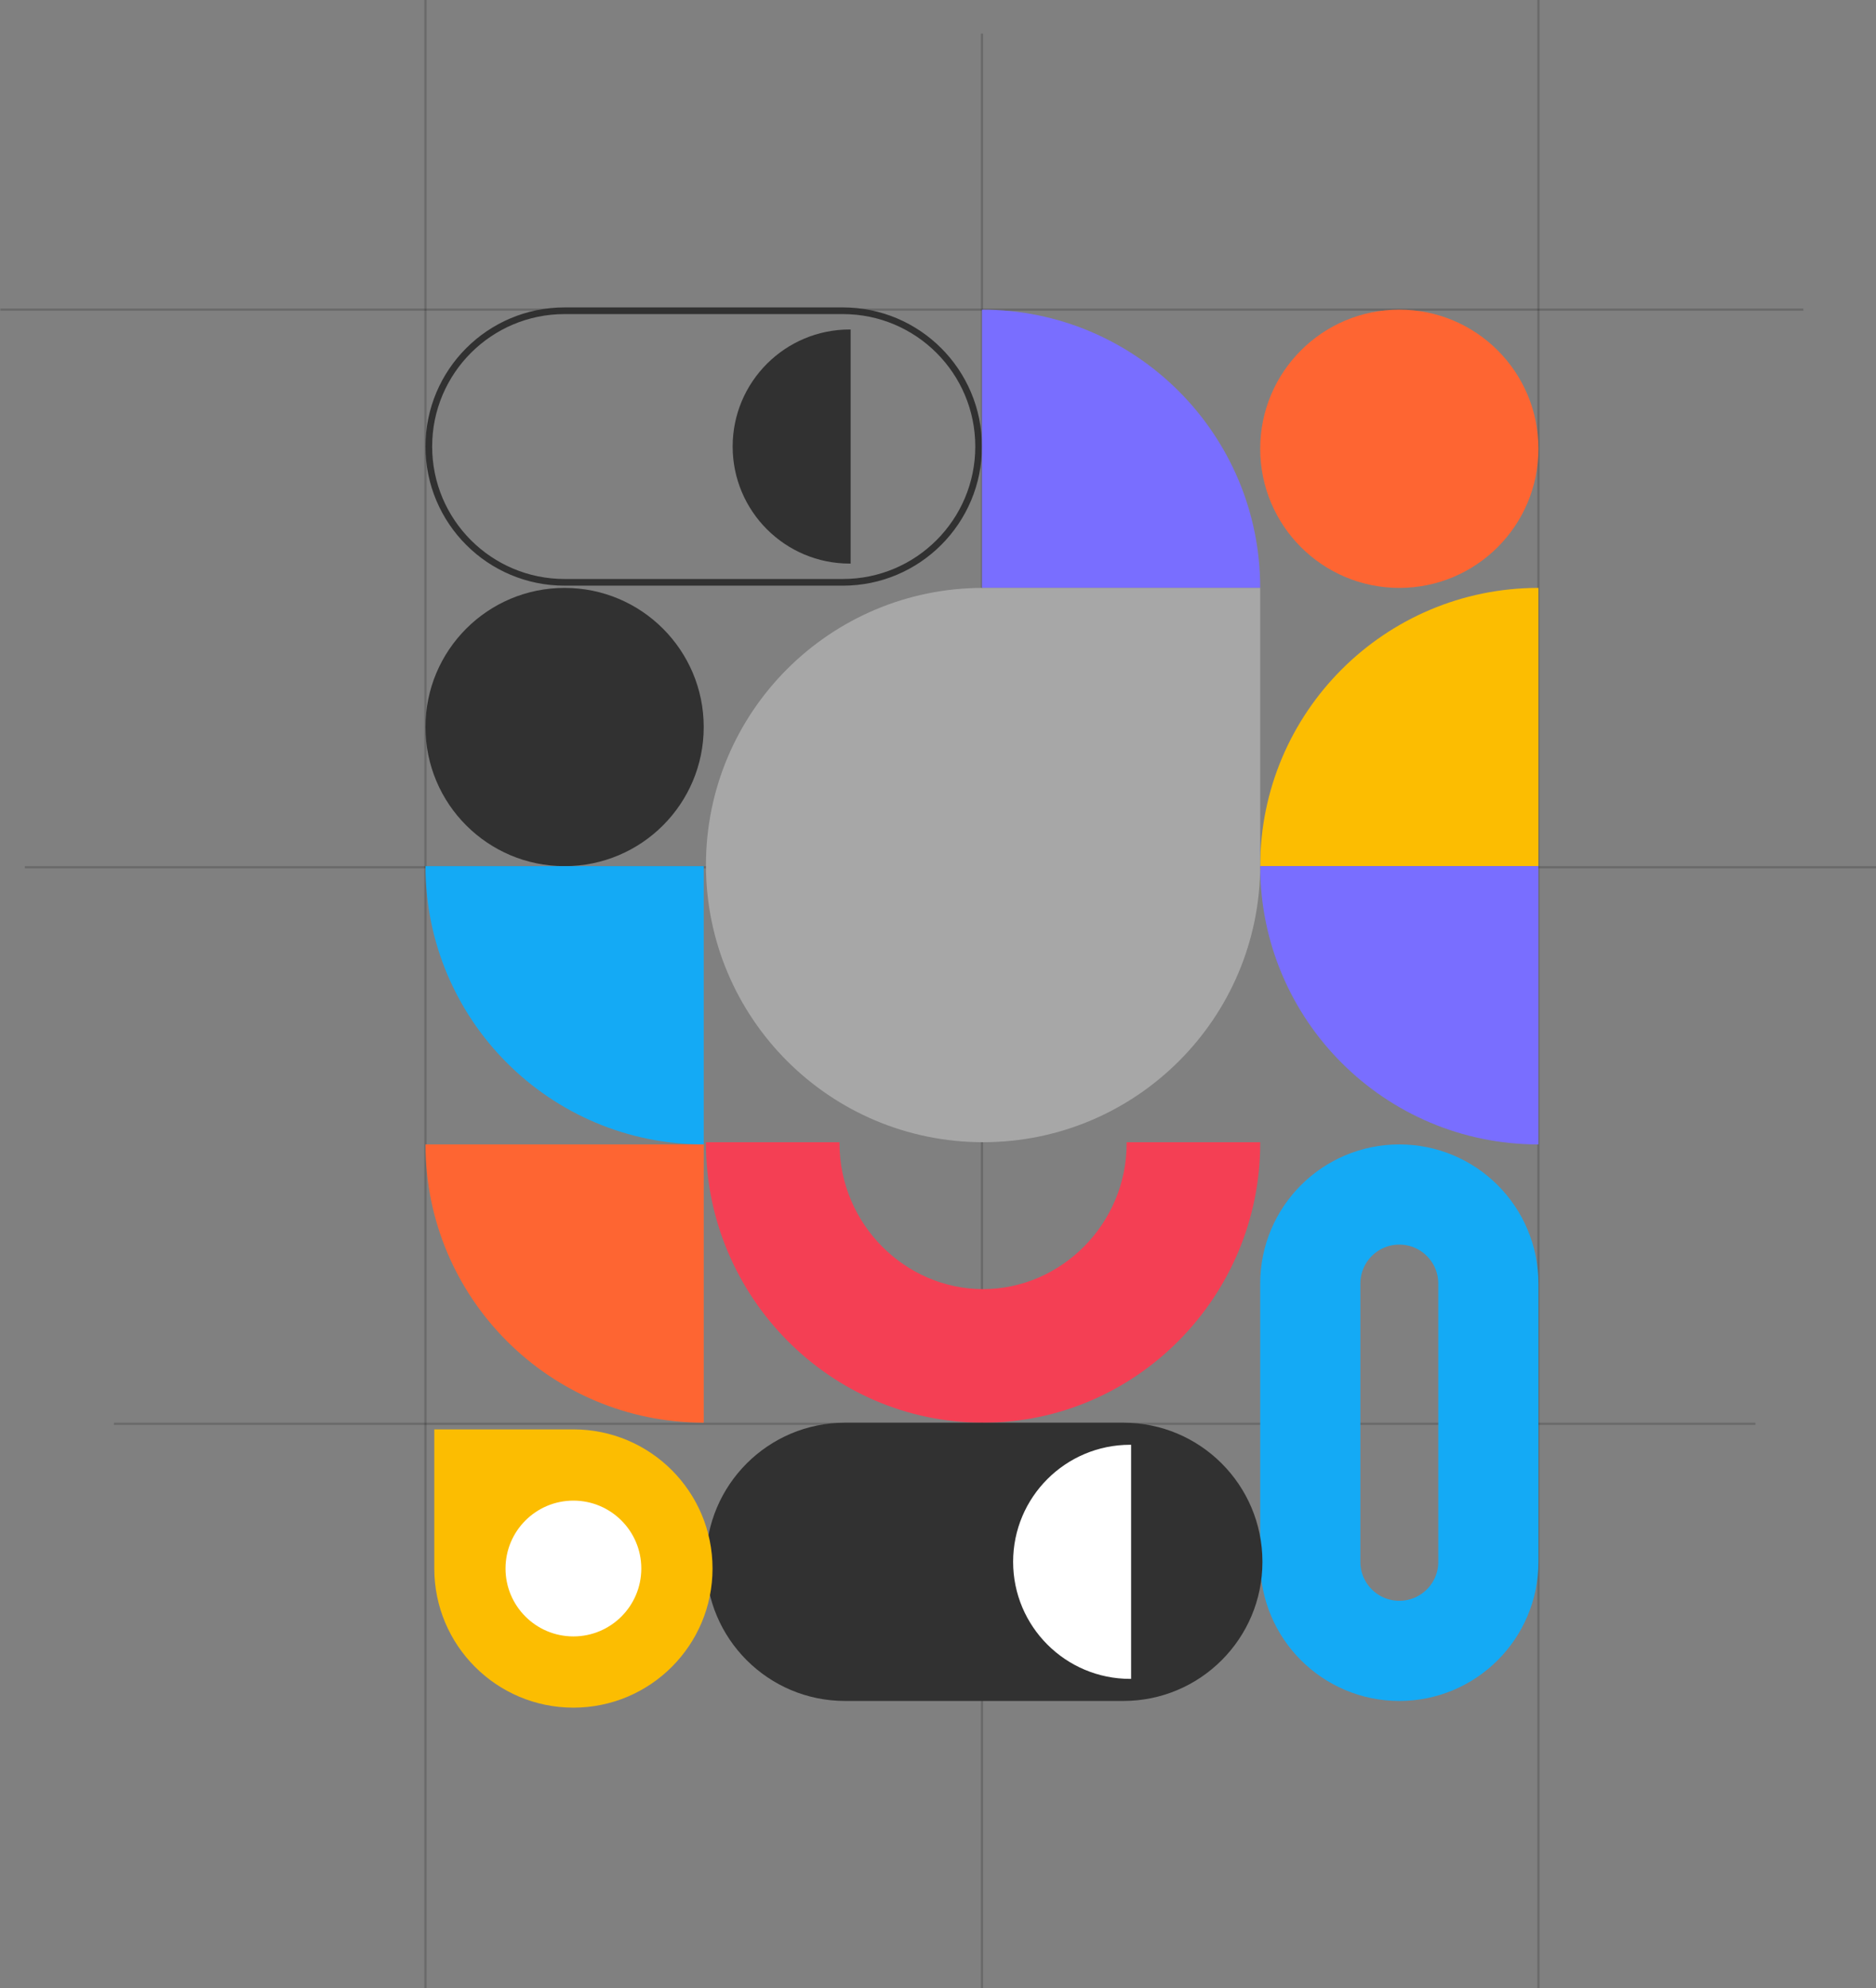 <svg width="1054" height="1117" viewBox="0 0 1054 1117" fill="none" xmlns="http://www.w3.org/2000/svg">
<rect x="0" y="0" width="1054" height="1117" fill="#808080" stroke="none"/>
<g clip-path="url(#clip0_219_2)">
<path d="M551.699 18.87V1148.78" stroke="black" stroke-opacity="0.17" stroke-width="1.251"/>
<path d="M239.05 -134.328V1241.33" stroke="black" stroke-opacity="0.17" stroke-width="1.251"/>
<path d="M864.348 -6.141V1203.18" stroke="black" stroke-opacity="0.17" stroke-width="1.251"/>
<path d="M0.186 173.944H1013.17" stroke="black" stroke-opacity="0.17" stroke-width="1.251"/>
<path d="M13.942 487.218H1184.5" stroke="black" stroke-opacity="0.17" stroke-width="1.251"/>
<path d="M64 799.867H986.281" stroke="black" stroke-opacity="0.17" stroke-width="1.251"/>
<path d="M395.374 408.431C395.374 365.263 360.379 330.269 317.212 330.269C274.044 330.269 239.05 365.263 239.05 408.431C239.05 451.599 274.044 486.593 317.212 486.593C360.379 486.593 395.374 451.599 395.374 408.431Z" fill="#313131"/>
<path fill-rule="evenodd" clip-rule="evenodd" d="M396.626 641.667C396.625 641.877 396.625 642.087 396.625 642.297C396.625 728.288 466.334 799.242 552.324 799.242C638.314 799.242 708.023 728.288 708.023 642.297C708.023 642.087 708.023 641.877 708.022 641.667H632.985C632.987 641.877 632.987 642.087 632.987 642.297C632.987 687.626 596.098 724.206 552.324 724.206C508.55 724.206 471.661 687.626 471.661 642.297C471.661 642.087 471.661 641.877 471.663 641.667H396.626Z" fill="#F43F54"/>
<path d="M864.347 252.106C864.347 208.938 829.353 173.944 786.185 173.944C743.018 173.944 708.023 208.938 708.023 252.106C708.023 295.274 743.018 330.268 786.185 330.268C829.353 330.268 864.347 295.274 864.347 252.106Z" fill="#FE6532"/>
<path d="M786.186 671.056H786.186C758.559 671.056 736.162 693.452 736.162 721.08V877.404C736.162 905.032 758.559 927.428 786.186 927.428H786.186C813.814 927.428 836.21 905.032 836.21 877.404V721.08C836.21 693.452 813.814 671.056 786.186 671.056Z" stroke="#14AAF5" stroke-width="56.277"/>
<path d="M631.112 955.566C674.28 955.566 709.274 920.572 709.274 877.404C709.274 834.236 674.28 799.242 631.112 799.242H474.788C431.62 799.242 396.625 834.236 396.625 877.404C396.625 920.572 431.62 955.566 474.788 955.566H631.112Z" fill="#313131"/>
<path d="M549.823 250.857V250.856C549.823 208.725 515.669 174.57 473.537 174.57L317.213 174.57C275.081 174.57 240.926 208.725 240.926 250.856V250.857C240.926 292.988 275.081 327.143 317.213 327.143H473.537C515.669 327.143 549.823 292.988 549.823 250.857Z" stroke="#313131" stroke-width="3.752"/>
<path d="M239.05 486.593H395.374V642.918C309.039 642.918 239.05 572.929 239.05 486.593Z" fill="#14AAF5"/>
<path d="M708.023 330.269H551.699V173.944C638.034 173.944 708.023 243.933 708.023 330.269Z" fill="#796EFF"/>
<path d="M864.348 330.269V486.593H708.023C708.023 400.258 778.012 330.269 864.348 330.269Z" fill="#FCBD01"/>
<path d="M708.023 486.593H864.348V642.918C778.012 642.918 708.023 572.929 708.023 486.593Z" fill="#796EFF"/>
<path d="M239.05 642.918H395.374V799.242C309.039 799.242 239.05 729.253 239.05 642.918Z" fill="#FE6532"/>
<path fill-rule="evenodd" clip-rule="evenodd" d="M634.963 811.649C598.647 811.649 569.207 841.088 569.207 877.404C569.207 913.72 598.647 943.16 634.963 943.16C635.138 943.16 635.313 943.159 635.489 943.158V811.651C635.313 811.649 635.138 811.649 634.963 811.649Z" fill="white"/>
<path fill-rule="evenodd" clip-rule="evenodd" d="M477.914 185.102C477.738 185.101 477.563 185.1 477.387 185.1C441.072 185.1 411.632 214.54 411.632 250.856C411.632 287.172 441.072 316.611 477.387 316.611C477.563 316.611 477.738 316.611 477.914 316.609V185.102Z" fill="#313131"/>
<path d="M396.625 485.968C396.625 399.978 466.334 330.269 552.324 330.269H708.023V485.968C708.023 571.958 638.314 641.667 552.324 641.667C466.334 641.667 396.625 571.958 396.625 485.968Z" fill="#A7A7A7"/>
<path d="M244 803H322.162C365.33 803 400.325 837.994 400.325 881.162C400.325 924.33 365.33 959.324 322.162 959.324C278.995 959.324 244 924.33 244 881.162V803Z" fill="#FCBD01"/>
<path d="M360.305 881.162C360.305 860.096 343.228 843.019 322.162 843.019C301.096 843.019 284.019 860.096 284.019 881.162C284.019 902.228 301.096 919.305 322.162 919.305C343.228 919.305 360.305 902.228 360.305 881.162Z" fill="white"/>
</g>
<defs>
<clipPath id="clip0_219_2">
<rect width="1054" height="1117" fill="white"/>
</clipPath>
</defs>
</svg>
